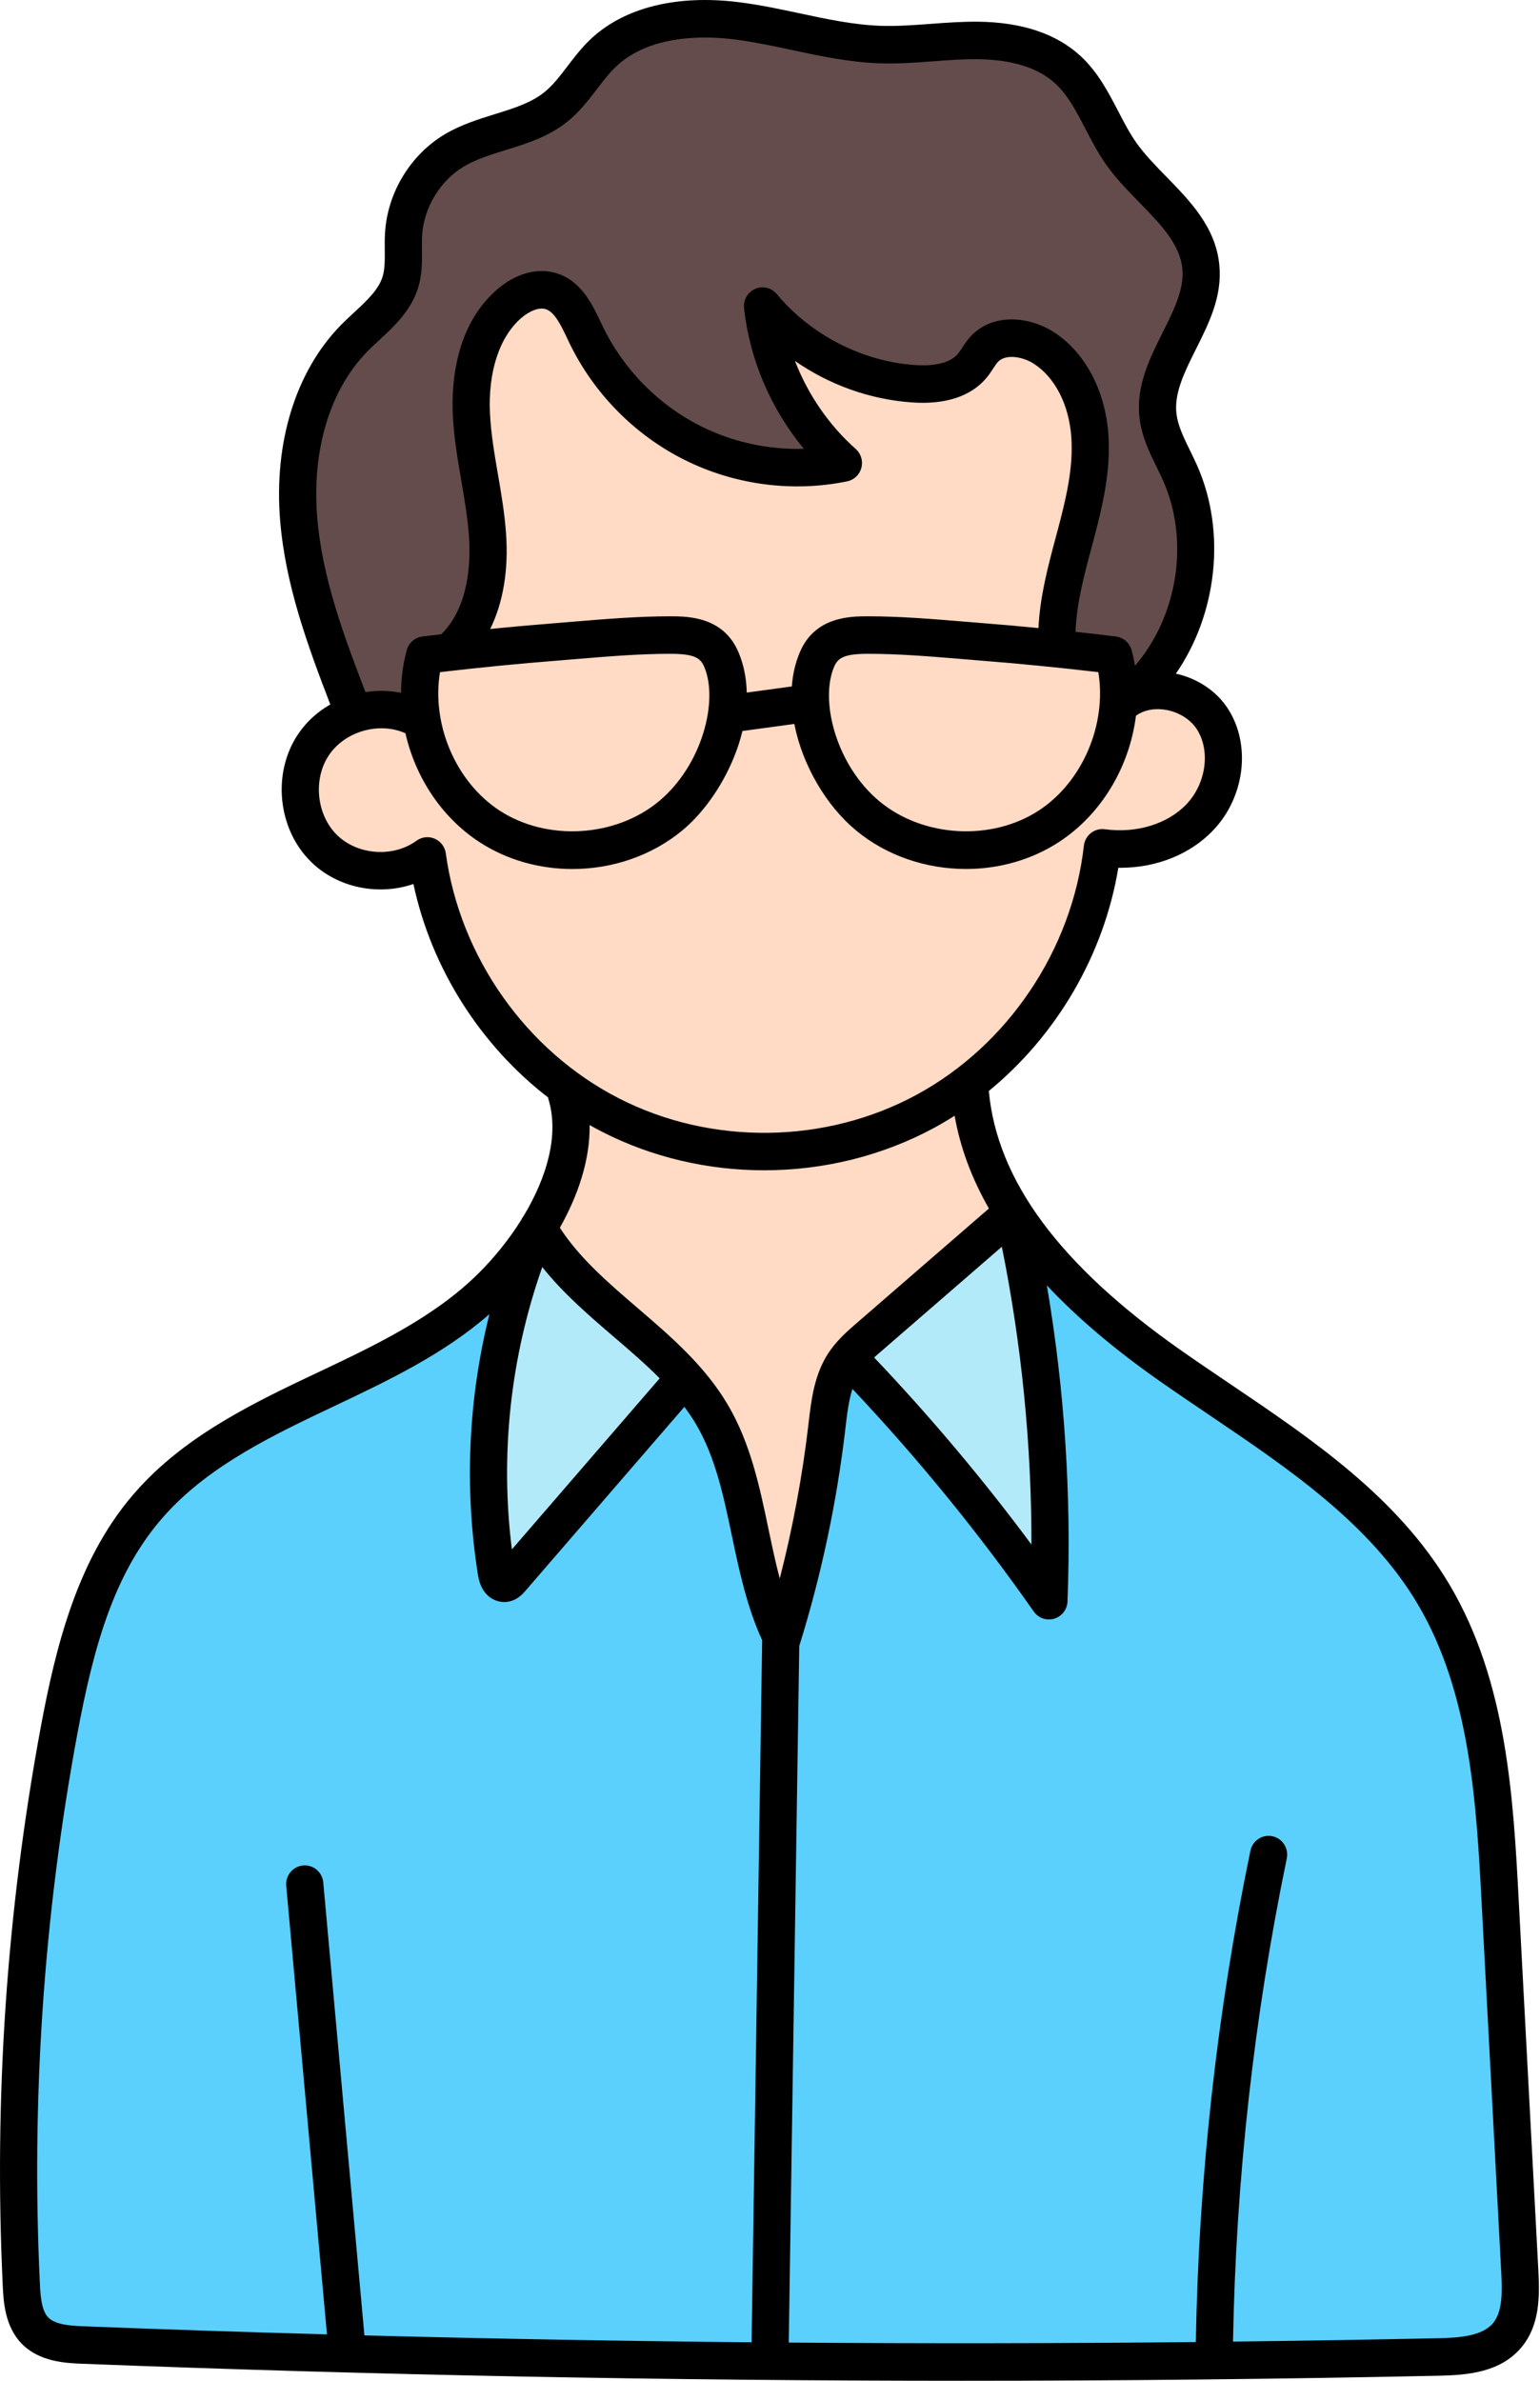 <?xml version="1.0" encoding="UTF-8"?>
<svg width="44px" height="68px" viewBox="0 0 44 68" version="1.1" xmlns="http://www.w3.org/2000/svg" xmlns:xlink="http://www.w3.org/1999/xlink">
    <!-- Generator: Sketch 51.3 (57544) - http://www.bohemiancoding.com/sketch -->
    <title>man</title>
    <desc>Created with Sketch.</desc>
    <defs></defs>
    <g id="Page-1" stroke="none" stroke-width="1" fill="none" fill-rule="evenodd">
        <g id="legans-20" transform="translate(-793, -1291)">
            <g id="Group" transform="translate(741, 1277)">
                <g id="man" transform="translate(52, 14)">
                    <path d="M29.023,44.355 C27.641,42.515 26.123,40.734 24.513,39.062 L24.129,38.663 L24.544,38.297 C24.617,38.232 24.692,38.167 24.77,38.101 L28.935,34.537 L29.117,35.424 C29.696,38.257 29.987,41.155 29.984,44.038 L29.982,45.632 L29.023,44.355 Z" id="Fill-1" fill="#B2EAF9"></path>
                    <path d="M13.98,44.276 C13.627,41.49 13.94,38.618 14.887,35.97 L15.207,35.074 L15.806,35.815 C16.386,36.534 17.105,37.142 17.801,37.731 L17.843,37.767 C18.311,38.164 18.752,38.539 19.164,38.95 L19.516,39.3 L14.129,45.453 L13.98,44.276 Z" id="Fill-2" fill="#B2EAF9"></path>
                    <path d="M11.353,20.274 C11.205,20.244 11.053,20.229 10.901,20.229 C10.776,20.229 10.65,20.239 10.527,20.259 L10.108,20.327 L9.954,19.927 C9.394,18.469 8.697,16.654 8.546,14.798 C8.375,12.723 8.95,10.846 10.124,9.648 C10.237,9.532 10.354,9.423 10.485,9.304 C10.879,8.937 11.288,8.557 11.445,8.038 C11.535,7.742 11.531,7.428 11.527,7.125 C11.525,6.96 11.524,6.809 11.535,6.654 C11.599,5.702 12.166,4.773 12.98,4.288 C13.373,4.054 13.803,3.92 14.257,3.778 L14.282,3.77 C14.864,3.589 15.413,3.419 15.87,3.05 C16.161,2.815 16.382,2.527 16.615,2.221 L16.625,2.208 C16.811,1.967 16.986,1.738 17.196,1.533 C17.868,0.881 18.877,0.537 20.112,0.537 C20.421,0.537 20.741,0.558 21.062,0.6 C21.608,0.672 22.157,0.789 22.687,0.902 L22.595,1.425 L22.704,0.906 C23.489,1.073 24.303,1.247 25.118,1.272 C25.201,1.275 25.282,1.276 25.363,1.276 C25.769,1.276 26.181,1.245 26.579,1.215 L26.632,1.211 C27.028,1.182 27.402,1.155 27.786,1.155 L27.885,1.155 C29.003,1.167 29.868,1.451 30.455,1.997 C30.877,2.389 31.149,2.914 31.412,3.422 L31.426,3.448 C31.591,3.765 31.761,4.093 31.969,4.385 C32.229,4.752 32.554,5.085 32.869,5.408 C33.499,6.055 34.152,6.724 34.233,7.619 C34.302,8.352 33.955,9.044 33.62,9.713 C33.262,10.432 32.928,11.101 33.011,11.846 C33.061,12.288 33.251,12.677 33.453,13.088 C33.535,13.254 33.596,13.383 33.65,13.504 C34.482,15.405 34.122,17.746 32.756,19.332 L32.026,20.179 L31.842,19.071 C31.819,18.931 31.791,18.803 31.757,18.68 C31.375,18.628 30.993,18.585 30.612,18.543 L30.127,18.489 L30.144,17.998 C30.173,17.133 30.399,16.284 30.619,15.464 L30.656,15.326 C30.918,14.345 31.148,13.383 31.08,12.423 C31.002,11.327 30.508,10.387 29.755,9.909 C29.484,9.736 29.153,9.636 28.848,9.636 C28.625,9.636 28.309,9.69 28.068,9.948 C28,10.021 27.944,10.105 27.885,10.195 L27.874,10.212 C27.824,10.291 27.775,10.361 27.73,10.417 C27.439,10.77 26.964,10.946 26.316,10.946 C26.225,10.946 26.129,10.943 26.032,10.936 C24.402,10.816 22.804,9.988 21.756,8.723 C21.895,10.074 22.457,11.398 23.332,12.454 L24.024,13.291 L22.945,13.325 C22.876,13.327 22.806,13.328 22.736,13.328 C21.711,13.328 20.686,13.087 19.771,12.629 C18.451,11.97 17.37,10.87 16.728,9.532 L16.674,9.422 C16.445,8.94 16.212,8.447 15.733,8.297 C15.648,8.27 15.556,8.256 15.462,8.256 C15.162,8.256 14.832,8.398 14.535,8.655 C13.504,9.548 13.417,11.023 13.457,11.824 C13.487,12.434 13.591,13.035 13.691,13.616 L13.698,13.652 C13.791,14.201 13.88,14.72 13.916,15.259 C13.971,16.056 13.921,17.533 12.965,18.466 L12.838,18.591 L12.129,18.674 C12.033,19.022 11.984,19.384 11.982,19.757 L11.977,20.4 L11.353,20.274 Z" id="Fill-3" fill="#644C4C"></path>
                    <path d="M27.547,24.337 C26.484,24.337 25.477,23.991 24.711,23.364 C23.38,22.276 22.703,20.206 23.261,18.935 C23.511,18.366 24.006,18.253 24.725,18.253 C25.597,18.253 26.485,18.324 27.343,18.393 L27.454,18.402 C27.63,18.416 27.805,18.431 27.98,18.444 C29.134,18.534 30.289,18.645 31.416,18.777 L31.812,18.822 L31.878,19.213 C32.164,20.912 31.362,22.742 29.928,23.664 C29.242,24.105 28.419,24.337 27.547,24.337 Z" id="Fill-4" fill="#FFDAC4"></path>
                    <path d="M16.276,24.337 C15.404,24.337 14.581,24.104 13.895,23.665 C12.461,22.744 11.658,20.914 11.945,19.213 L12.011,18.823 L12.407,18.777 C13.534,18.646 14.689,18.534 15.841,18.444 C16.018,18.431 16.193,18.417 16.368,18.402 L16.48,18.394 C17.338,18.324 18.225,18.253 19.092,18.253 C19.816,18.253 20.311,18.367 20.562,18.933 C21.119,20.206 20.442,22.275 19.113,23.364 C18.346,23.991 17.338,24.337 16.276,24.337 Z" id="Fill-5" fill="#FFDAC4"></path>
                    <path d="M29.984,23.581 L30.461,23.161 C31.263,22.454 31.802,21.422 31.939,20.331 L31.968,20.103 L32.154,19.969 C32.414,19.783 32.735,19.684 33.085,19.684 C33.156,19.684 33.228,19.688 33.3,19.697 C33.852,19.761 34.35,20.055 34.632,20.483 C35.167,21.299 35.016,22.492 34.282,23.259 C33.736,23.831 32.905,24.159 32.002,24.159 C31.837,24.159 31.669,24.148 31.505,24.126 C31.504,24.126 31.503,24.126 31.503,24.126 L31.187,24.516 L29.984,23.581 Z" id="Fill-6" fill="#FFDAC4"></path>
                    <path d="M21.753,32.926 C20.215,32.926 18.697,32.562 17.362,31.874 C14.572,30.434 12.574,27.583 12.147,24.433 C11.768,24.704 11.294,24.855 10.806,24.855 C10.194,24.855 9.608,24.622 9.196,24.215 C8.421,23.45 8.29,22.141 8.9,21.233 C9.315,20.615 10.056,20.23 10.832,20.23 C11.15,20.23 11.452,20.294 11.73,20.42 L11.97,20.529 L12.028,20.789 C12.289,21.952 12.975,22.971 13.91,23.585 C14.596,24.036 15.415,24.274 16.279,24.274 C17.326,24.274 18.324,23.921 19.089,23.279 C19.657,22.805 20.171,22.038 20.464,21.229 C20.525,21.062 20.576,20.89 20.617,20.717 L20.702,20.362 L23.032,20.042 L23.127,20.537 C23.325,21.571 23.941,22.647 24.696,23.279 C25.461,23.921 26.459,24.274 27.506,24.274 C28.37,24.274 29.189,24.036 29.875,23.585 C30.047,23.472 30.208,23.348 30.352,23.218 L30.679,22.922 L31.758,23.773 L31.393,24.2 C31.041,27.36 29.109,30.259 26.353,31.765 C24.965,32.525 23.374,32.926 21.753,32.926 Z" id="Fill-7" fill="#FFDAC4"></path>
                    <path d="M20.856,19.803 C20.848,19.446 20.781,19.12 20.657,18.833 C20.38,18.189 19.782,18.136 19.192,18.136 C18.321,18.136 17.436,18.208 16.579,18.277 L16.47,18.286 C16.296,18.301 16.123,18.316 15.95,18.329 C15.332,18.378 14.704,18.433 14.082,18.496 L13.129,18.591 L13.558,17.726 C13.885,17.064 14.024,16.215 13.96,15.271 C13.921,14.71 13.825,14.155 13.733,13.618 L13.726,13.576 C13.624,12.975 13.527,12.407 13.498,11.813 C13.431,10.443 13.825,9.282 14.58,8.63 C14.876,8.373 15.208,8.232 15.513,8.232 C15.605,8.232 15.694,8.245 15.777,8.271 C16.255,8.421 16.499,8.935 16.715,9.388 L16.774,9.513 C17.421,10.86 18.51,11.969 19.84,12.633 C20.761,13.093 21.795,13.337 22.832,13.337 C23.278,13.337 23.723,13.292 24.157,13.204 C23.333,12.462 22.681,11.518 22.275,10.464 L21.648,8.841 L23.067,9.83 C23.981,10.467 25.045,10.847 26.143,10.928 C26.238,10.935 26.332,10.938 26.423,10.938 C26.876,10.938 27.493,10.846 27.855,10.407 C27.904,10.347 27.951,10.276 27.995,10.209 L28.008,10.19 C28.062,10.106 28.125,10.008 28.204,9.926 C28.389,9.727 28.659,9.62 28.978,9.62 C29.283,9.62 29.614,9.72 29.887,9.895 C30.64,10.373 31.136,11.317 31.213,12.418 C31.282,13.388 31.061,14.315 30.787,15.34 L30.751,15.474 C30.545,16.241 30.314,17.107 30.273,17.965 L30.247,18.525 L29.694,18.471 C29.15,18.418 28.615,18.37 28.104,18.329 C27.931,18.315 27.755,18.301 27.58,18.286 L27.475,18.277 C26.619,18.208 25.733,18.136 24.869,18.136 C24.273,18.136 23.674,18.189 23.398,18.832 C23.29,19.081 23.225,19.357 23.204,19.654 L23.172,20.086 L20.869,20.4 L20.856,19.803 Z" id="Fill-8" fill="#FFDAC4"></path>
                    <path d="M21.795,45.127 C21.675,44.679 21.581,44.23 21.481,43.755 L21.465,43.681 C21.225,42.532 20.977,41.345 20.378,40.324 C19.768,39.286 18.832,38.481 17.927,37.702 C17.045,36.946 16.215,36.233 15.611,35.3 L15.435,35.03 L15.594,34.749 C16.115,33.823 16.384,32.906 16.372,32.096 L16.359,31.166 L17.158,31.63 C17.265,31.692 17.373,31.751 17.48,31.804 C18.81,32.486 20.323,32.846 21.859,32.846 C23.479,32.846 25.066,32.449 26.45,31.697 C26.625,31.603 26.808,31.495 26.994,31.377 L27.653,30.958 L27.789,31.733 C27.935,32.563 28.242,33.393 28.702,34.198 L28.919,34.578 L24.852,38.105 C24.584,38.338 24.315,38.572 24.122,38.866 C23.789,39.375 23.715,40.002 23.644,40.61 L23.636,40.682 C23.46,42.175 23.182,43.667 22.808,45.123 L22.311,47.063 L21.795,45.127 Z" id="Fill-9" fill="#FFDAC4"></path>
                    <path d="M43.453,64.88 L42.892,54.329 C42.74,51.459 42.567,48.206 40.989,45.547 C39.565,43.144 37.179,41.535 34.87,39.98 C34.395,39.659 33.902,39.328 33.427,38.993 C32.187,38.123 31.136,37.234 30.305,36.349 L29.106,35.074 L29.401,36.804 C29.903,39.745 30.099,42.745 29.978,45.723 C28.404,43.477 26.642,41.318 24.739,39.305 L24.129,38.659 L23.855,39.507 C23.73,39.893 23.681,40.32 23.638,40.691 L23.628,40.768 C23.388,42.81 22.958,44.839 22.353,46.791 L22.309,46.889 L22,67.44 L22.532,67.444 C24.169,67.457 25.829,67.463 27.466,67.463 C29.7,67.463 31.962,67.451 34.191,67.428 L34.704,67.423 L34.713,66.906 C34.794,62.234 35.316,57.546 36.272,52.975 C35.326,57.535 34.804,62.213 34.722,66.876 L34.713,67.423 L35.257,67.416 C37.379,67.391 39.298,67.359 41.124,67.32 C41.84,67.305 42.641,67.242 43.093,66.7 C43.489,66.228 43.489,65.57 43.453,64.88 Z" id="Fill-10" fill="#5BD0FC"></path>
                    <g id="Group-14">
                        <polygon id="Clip-12" points="0.008 3.64531489e-05 43.969 3.64531489e-05 43.969 68 0.008 68"></polygon>
                        <path d="M22.255,46.626 C21.839,45.718 21.632,44.729 21.429,43.766 C21.177,42.563 20.938,41.427 20.339,40.406 C20.241,40.238 20.128,40.071 19.974,39.864 L19.583,39.339 L14.606,45.097 C14.541,45.173 14.483,45.224 14.422,45.226 L14.406,45.226 C14.293,45.226 14.209,45.112 14.178,44.912 C13.793,42.49 13.899,40.051 14.494,37.664 L14.901,36.031 L13.638,37.133 C12.365,38.244 10.804,38.982 9.294,39.695 L9.013,39.829 C7.175,40.701 5.421,41.608 4.165,43.096 C2.782,44.736 2.175,46.821 1.688,49.446 C0.722,54.65 0.361,59.972 0.613,65.265 C0.637,65.74 0.686,66.231 0.996,66.557 C1.329,66.906 1.86,66.956 2.375,66.976 C4.676,67.064 7.015,67.142 9.327,67.207 L9.921,67.224 L8.71,53.815 L9.93,67.222 L10.398,67.235 C14.088,67.332 17.812,67.399 21.468,67.433 L21.992,67.438 L22.305,46.736 L22.255,46.626 Z" id="Fill-11" fill="#5BD0FC"></path>
                        <path d="M43.953,64.848 L43.393,54.298 C43.238,51.366 43.061,48.042 41.419,45.269 C39.937,42.765 37.502,41.12 35.148,39.53 C34.675,39.21 34.185,38.88 33.716,38.55 C30.275,36.132 28.487,33.714 28.252,31.161 C30.19,29.574 31.54,27.277 31.952,24.786 C31.97,24.786 31.989,24.786 32.007,24.786 C33.045,24.786 34.011,24.402 34.668,23.709 C35.572,22.757 35.749,21.262 35.079,20.235 C34.754,19.735 34.21,19.375 33.597,19.241 C34.768,17.544 35.043,15.208 34.211,13.313 C34.145,13.162 34.072,13.015 34.003,12.873 C33.822,12.503 33.651,12.154 33.612,11.806 C33.546,11.218 33.849,10.615 34.168,9.976 C34.539,9.237 34.922,8.473 34.839,7.582 C34.739,6.497 34.017,5.757 33.319,5.042 C33.003,4.718 32.704,4.411 32.47,4.081 C32.278,3.81 32.119,3.504 31.95,3.179 C31.665,2.63 31.369,2.061 30.878,1.605 C30.187,0.964 29.199,0.633 27.942,0.62 C27.487,0.616 27.029,0.649 26.589,0.682 C26.101,0.718 25.64,0.752 25.18,0.738 C24.405,0.713 23.644,0.551 22.838,0.379 C22.294,0.263 21.731,0.143 21.161,0.069 C19.343,-0.169 17.809,0.215 16.844,1.148 C16.602,1.383 16.405,1.64 16.215,1.89 C15.999,2.172 15.795,2.439 15.552,2.634 C15.171,2.941 14.668,3.097 14.134,3.262 C13.66,3.41 13.171,3.562 12.714,3.832 C11.734,4.414 11.078,5.487 11.002,6.631 C10.99,6.808 10.992,6.978 10.993,7.142 C10.996,7.419 10.998,7.68 10.933,7.896 C10.819,8.274 10.479,8.589 10.119,8.923 C9.993,9.039 9.864,9.159 9.74,9.285 C8.453,10.598 7.82,12.632 8.004,14.868 C8.156,16.721 8.796,18.45 9.437,20.121 C9.076,20.327 8.759,20.61 8.522,20.962 C7.769,22.073 7.93,23.679 8.888,24.617 C9.651,25.365 10.821,25.59 11.812,25.249 C12.327,27.66 13.722,29.851 15.66,31.346 C15.664,31.364 15.665,31.382 15.671,31.4 C15.981,32.423 15.619,33.637 14.962,34.729 C14.933,34.766 14.909,34.805 14.89,34.847 C14.535,35.414 14.103,35.945 13.648,36.393 C12.384,37.637 10.697,38.435 9.067,39.207 L8.785,39.34 C6.893,40.237 5.085,41.173 3.758,42.745 C2.212,44.576 1.597,46.999 1.162,49.346 C0.189,54.593 -0.176,59.957 0.079,65.289 C0.099,65.716 0.133,66.43 0.609,66.929 C1.122,67.466 1.893,67.496 2.354,67.514 C10.684,67.838 19.089,68 27.474,68 C32.029,68 36.578,67.952 41.105,67.856 C41.936,67.839 42.872,67.76 43.47,67.044 C43.99,66.42 43.994,65.617 43.953,64.848 Z M28.624,35.609 C29.189,38.408 29.473,41.26 29.47,44.115 C28.083,42.246 26.575,40.456 24.975,38.773 C25.045,38.711 25.116,38.647 25.191,38.584 L28.624,35.609 Z M9.063,14.78 C8.905,12.856 9.427,11.129 10.496,10.039 C10.602,9.931 10.717,9.825 10.838,9.712 C11.266,9.315 11.751,8.865 11.95,8.208 C12.063,7.835 12.059,7.461 12.056,7.132 C12.054,6.981 12.053,6.839 12.062,6.704 C12.115,5.919 12.582,5.154 13.254,4.755 C13.603,4.548 14.013,4.421 14.447,4.286 C15.052,4.099 15.677,3.905 16.215,3.471 C16.558,3.195 16.811,2.864 17.057,2.544 C17.231,2.315 17.396,2.1 17.581,1.921 C18.562,0.971 20.16,1.018 21.025,1.131 C21.553,1.2 22.095,1.315 22.619,1.427 C23.434,1.601 24.278,1.781 25.147,1.809 C25.663,1.825 26.174,1.787 26.668,1.75 C27.104,1.717 27.518,1.686 27.931,1.691 C28.918,1.701 29.667,1.937 30.159,2.393 C30.515,2.723 30.755,3.186 31.01,3.676 C31.188,4.019 31.371,4.372 31.606,4.704 C31.888,5.102 32.231,5.453 32.563,5.793 C33.156,6.401 33.717,6.976 33.782,7.682 C33.836,8.265 33.537,8.862 33.221,9.493 C32.845,10.244 32.456,11.02 32.557,11.926 C32.617,12.46 32.837,12.91 33.05,13.346 C33.118,13.485 33.183,13.616 33.24,13.747 C33.992,15.458 33.643,17.607 32.428,19.016 C32.403,18.866 32.371,18.717 32.331,18.569 C32.273,18.36 32.096,18.206 31.882,18.18 C31.5,18.133 31.116,18.089 30.73,18.047 C30.757,17.251 30.966,16.461 31.189,15.629 L31.226,15.494 C31.501,14.463 31.742,13.452 31.668,12.408 C31.579,11.142 30.992,10.048 30.096,9.478 C29.398,9.034 28.364,8.934 27.739,9.601 C27.633,9.715 27.557,9.832 27.489,9.936 C27.448,9.998 27.41,10.056 27.374,10.101 C27.106,10.425 26.542,10.456 26.117,10.425 C24.622,10.316 23.155,9.558 22.194,8.399 C22.044,8.218 21.794,8.157 21.578,8.25 C21.363,8.342 21.233,8.566 21.258,8.801 C21.419,10.269 22.027,11.684 22.967,12.819 C21.956,12.849 20.943,12.631 20.033,12.177 C18.813,11.568 17.814,10.553 17.22,9.319 L17.166,9.206 C16.916,8.68 16.605,8.026 15.906,7.806 C15.361,7.636 14.741,7.804 14.203,8.268 C12.999,9.309 12.894,10.973 12.939,11.872 C12.97,12.508 13.077,13.13 13.181,13.732 C13.275,14.28 13.363,14.798 13.4,15.323 C13.449,16.03 13.41,17.331 12.606,18.117 C12.427,18.138 12.248,18.158 12.07,18.18 C11.856,18.206 11.679,18.36 11.622,18.569 C11.513,18.969 11.461,19.379 11.458,19.789 C11.123,19.72 10.778,19.715 10.442,19.769 C9.823,18.159 9.204,16.496 9.063,14.78 Z M22.859,18.615 C22.725,18.926 22.649,19.261 22.624,19.606 L21.336,19.782 C21.326,19.362 21.246,18.968 21.093,18.615 C20.657,17.604 19.639,17.604 19.15,17.603 C19.148,17.603 19.146,17.603 19.143,17.603 C18.241,17.603 17.331,17.679 16.45,17.751 C16.258,17.767 16.067,17.783 15.877,17.798 C15.255,17.847 14.629,17.903 14.005,17.966 C14.372,17.223 14.532,16.294 14.459,15.249 C14.419,14.67 14.322,14.1 14.227,13.55 C14.125,12.953 14.028,12.39 14,11.819 C13.94,10.622 14.267,9.624 14.894,9.082 C15.137,8.872 15.411,8.772 15.59,8.829 C15.847,8.909 16.031,9.296 16.208,9.669 L16.264,9.787 C16.961,11.234 18.132,12.423 19.562,13.137 C20.991,13.85 22.64,14.068 24.204,13.749 C24.401,13.708 24.559,13.559 24.611,13.362 C24.663,13.166 24.6,12.956 24.448,12.822 C23.681,12.142 23.085,11.269 22.713,10.309 C23.691,10.989 24.843,11.406 26.041,11.493 C27.007,11.565 27.75,11.32 28.191,10.785 C28.265,10.696 28.324,10.605 28.377,10.524 C28.425,10.451 28.47,10.382 28.512,10.337 C28.729,10.105 29.21,10.181 29.53,10.384 C30.14,10.772 30.544,11.557 30.609,12.484 C30.671,13.363 30.461,14.241 30.2,15.216 L30.164,15.351 C29.941,16.184 29.712,17.043 29.671,17.939 C29.139,17.887 28.606,17.839 28.076,17.798 C27.885,17.783 27.695,17.767 27.503,17.751 C26.622,17.679 25.711,17.603 24.809,17.603 C24.807,17.603 24.805,17.603 24.802,17.603 C24.313,17.603 23.295,17.604 22.859,18.615 Z M12.571,19.198 C13.694,19.066 14.833,18.954 15.959,18.866 C16.151,18.85 16.343,18.834 16.536,18.818 C17.396,18.747 18.285,18.674 19.143,18.674 L19.149,18.674 C19.839,18.674 20.012,18.793 20.119,19.042 C20.534,20.004 20.07,21.851 18.828,22.885 C17.585,23.919 15.626,24.034 14.273,23.151 C13.017,22.332 12.325,20.683 12.571,19.198 Z M23.833,19.042 C23.94,18.793 24.113,18.674 24.803,18.674 L24.808,18.674 C25.667,18.674 26.556,18.747 27.416,18.818 C27.609,18.834 27.801,18.85 27.993,18.866 C29.119,18.954 30.258,19.066 31.381,19.198 C31.627,20.683 30.934,22.332 29.679,23.151 C28.325,24.034 26.367,23.919 25.124,22.885 C23.882,21.851 23.418,20.004 23.833,19.042 Z M12.737,24.374 C12.712,24.188 12.591,24.029 12.42,23.955 C12.248,23.881 12.05,23.903 11.899,24.014 C11.236,24.499 10.217,24.426 9.629,23.85 C9.04,23.273 8.938,22.249 9.4,21.566 C9.861,20.885 10.839,20.608 11.584,20.944 C11.868,22.197 12.614,23.344 13.696,24.05 C14.488,24.567 15.421,24.821 16.354,24.821 C17.487,24.821 18.621,24.446 19.504,23.711 C20.142,23.18 20.717,22.333 21.04,21.446 C21.11,21.256 21.167,21.066 21.212,20.879 L22.695,20.677 C22.923,21.854 23.61,23.013 24.448,23.71 C25.331,24.446 26.465,24.82 27.599,24.82 C28.532,24.82 29.464,24.566 30.256,24.05 C31.482,23.25 32.276,21.886 32.456,20.442 C32.66,20.293 32.938,20.229 33.236,20.264 C33.631,20.31 33.998,20.525 34.192,20.823 C34.591,21.435 34.463,22.377 33.901,22.969 C33.364,23.535 32.47,23.809 31.567,23.685 C31.425,23.666 31.282,23.704 31.17,23.793 C31.057,23.881 30.984,24.012 30.968,24.155 C30.633,27.124 28.804,29.849 26.194,31.266 C23.584,32.683 20.321,32.722 17.678,31.369 C15.035,30.015 13.142,27.335 12.737,24.374 Z M17.197,32.323 C18.633,33.059 20.234,33.426 21.835,33.426 C23.52,33.426 25.204,33.019 26.698,32.209 C26.894,32.102 27.087,31.988 27.275,31.868 C27.434,32.769 27.759,33.651 28.255,34.517 L24.498,37.772 C24.22,38.012 23.906,38.285 23.669,38.645 C23.264,39.262 23.179,39.99 23.104,40.632 L23.096,40.703 C22.923,42.178 22.649,43.646 22.279,45.086 C22.157,44.627 22.057,44.15 21.954,43.661 C21.704,42.466 21.445,41.23 20.799,40.131 C20.142,39.011 19.166,38.173 18.221,37.363 C17.369,36.632 16.559,35.936 15.996,35.067 C16.512,34.15 16.861,33.134 16.846,32.134 C16.962,32.199 17.078,32.263 17.197,32.323 Z M14.625,44.255 C14.284,41.539 14.583,38.77 15.494,36.19 C16.091,36.941 16.821,37.568 17.533,38.179 C17.995,38.575 18.444,38.96 18.848,39.368 L14.625,44.255 Z M1.375,66.188 C1.191,65.994 1.158,65.612 1.14,65.238 C0.889,59.989 1.248,54.708 2.206,49.543 C2.678,47 3.26,44.989 4.567,43.44 C5.757,42.031 7.455,41.155 9.238,40.31 L9.518,40.177 C11.066,39.444 12.662,38.688 13.983,37.535 C13.377,39.967 13.262,42.509 13.658,44.995 C13.747,45.559 14.113,45.757 14.406,45.757 C14.412,45.757 14.417,45.757 14.422,45.757 C14.743,45.749 14.935,45.526 15.007,45.443 L19.553,40.183 C19.671,40.342 19.785,40.504 19.885,40.676 C20.442,41.623 20.671,42.72 20.915,43.882 C21.123,44.873 21.34,45.895 21.776,46.848 L21.474,66.901 C17.783,66.866 14.093,66.801 10.412,66.704 L9.236,53.767 C9.209,53.472 8.95,53.254 8.659,53.282 C8.366,53.309 8.151,53.57 8.178,53.864 L9.342,66.675 C7.023,66.611 4.706,66.534 2.396,66.444 C1.988,66.429 1.574,66.395 1.375,66.188 Z M42.657,66.355 C42.346,66.728 41.681,66.773 41.082,66.785 C39.135,66.826 37.183,66.858 35.229,66.881 C35.312,62.254 35.828,57.612 36.765,53.081 C36.825,52.792 36.641,52.508 36.354,52.447 C36.066,52.387 35.786,52.573 35.726,52.862 C34.772,57.468 34.248,62.189 34.167,66.894 C30.296,66.934 26.416,66.939 22.536,66.909 L22.836,47.004 C22.841,46.992 22.846,46.981 22.85,46.968 C23.469,44.973 23.907,42.907 24.151,40.829 L24.159,40.757 C24.204,40.369 24.25,39.997 24.355,39.671 C26.228,41.656 27.97,43.791 29.535,46.028 C29.636,46.173 29.799,46.255 29.969,46.255 C30.019,46.255 30.07,46.248 30.12,46.233 C30.338,46.168 30.491,45.97 30.5,45.74 C30.616,42.719 30.417,39.691 29.91,36.713 C30.77,37.63 31.834,38.533 33.109,39.429 C33.586,39.764 34.08,40.097 34.557,40.42 C36.814,41.944 39.147,43.521 40.507,45.818 C42.015,48.364 42.183,51.547 42.333,54.355 L42.893,64.905 C42.923,65.483 42.928,66.03 42.657,66.355 Z" id="Fill-13" fill="#000000"></path>
                    </g>
                </g>
            </g>
        </g>
    </g>
</svg>